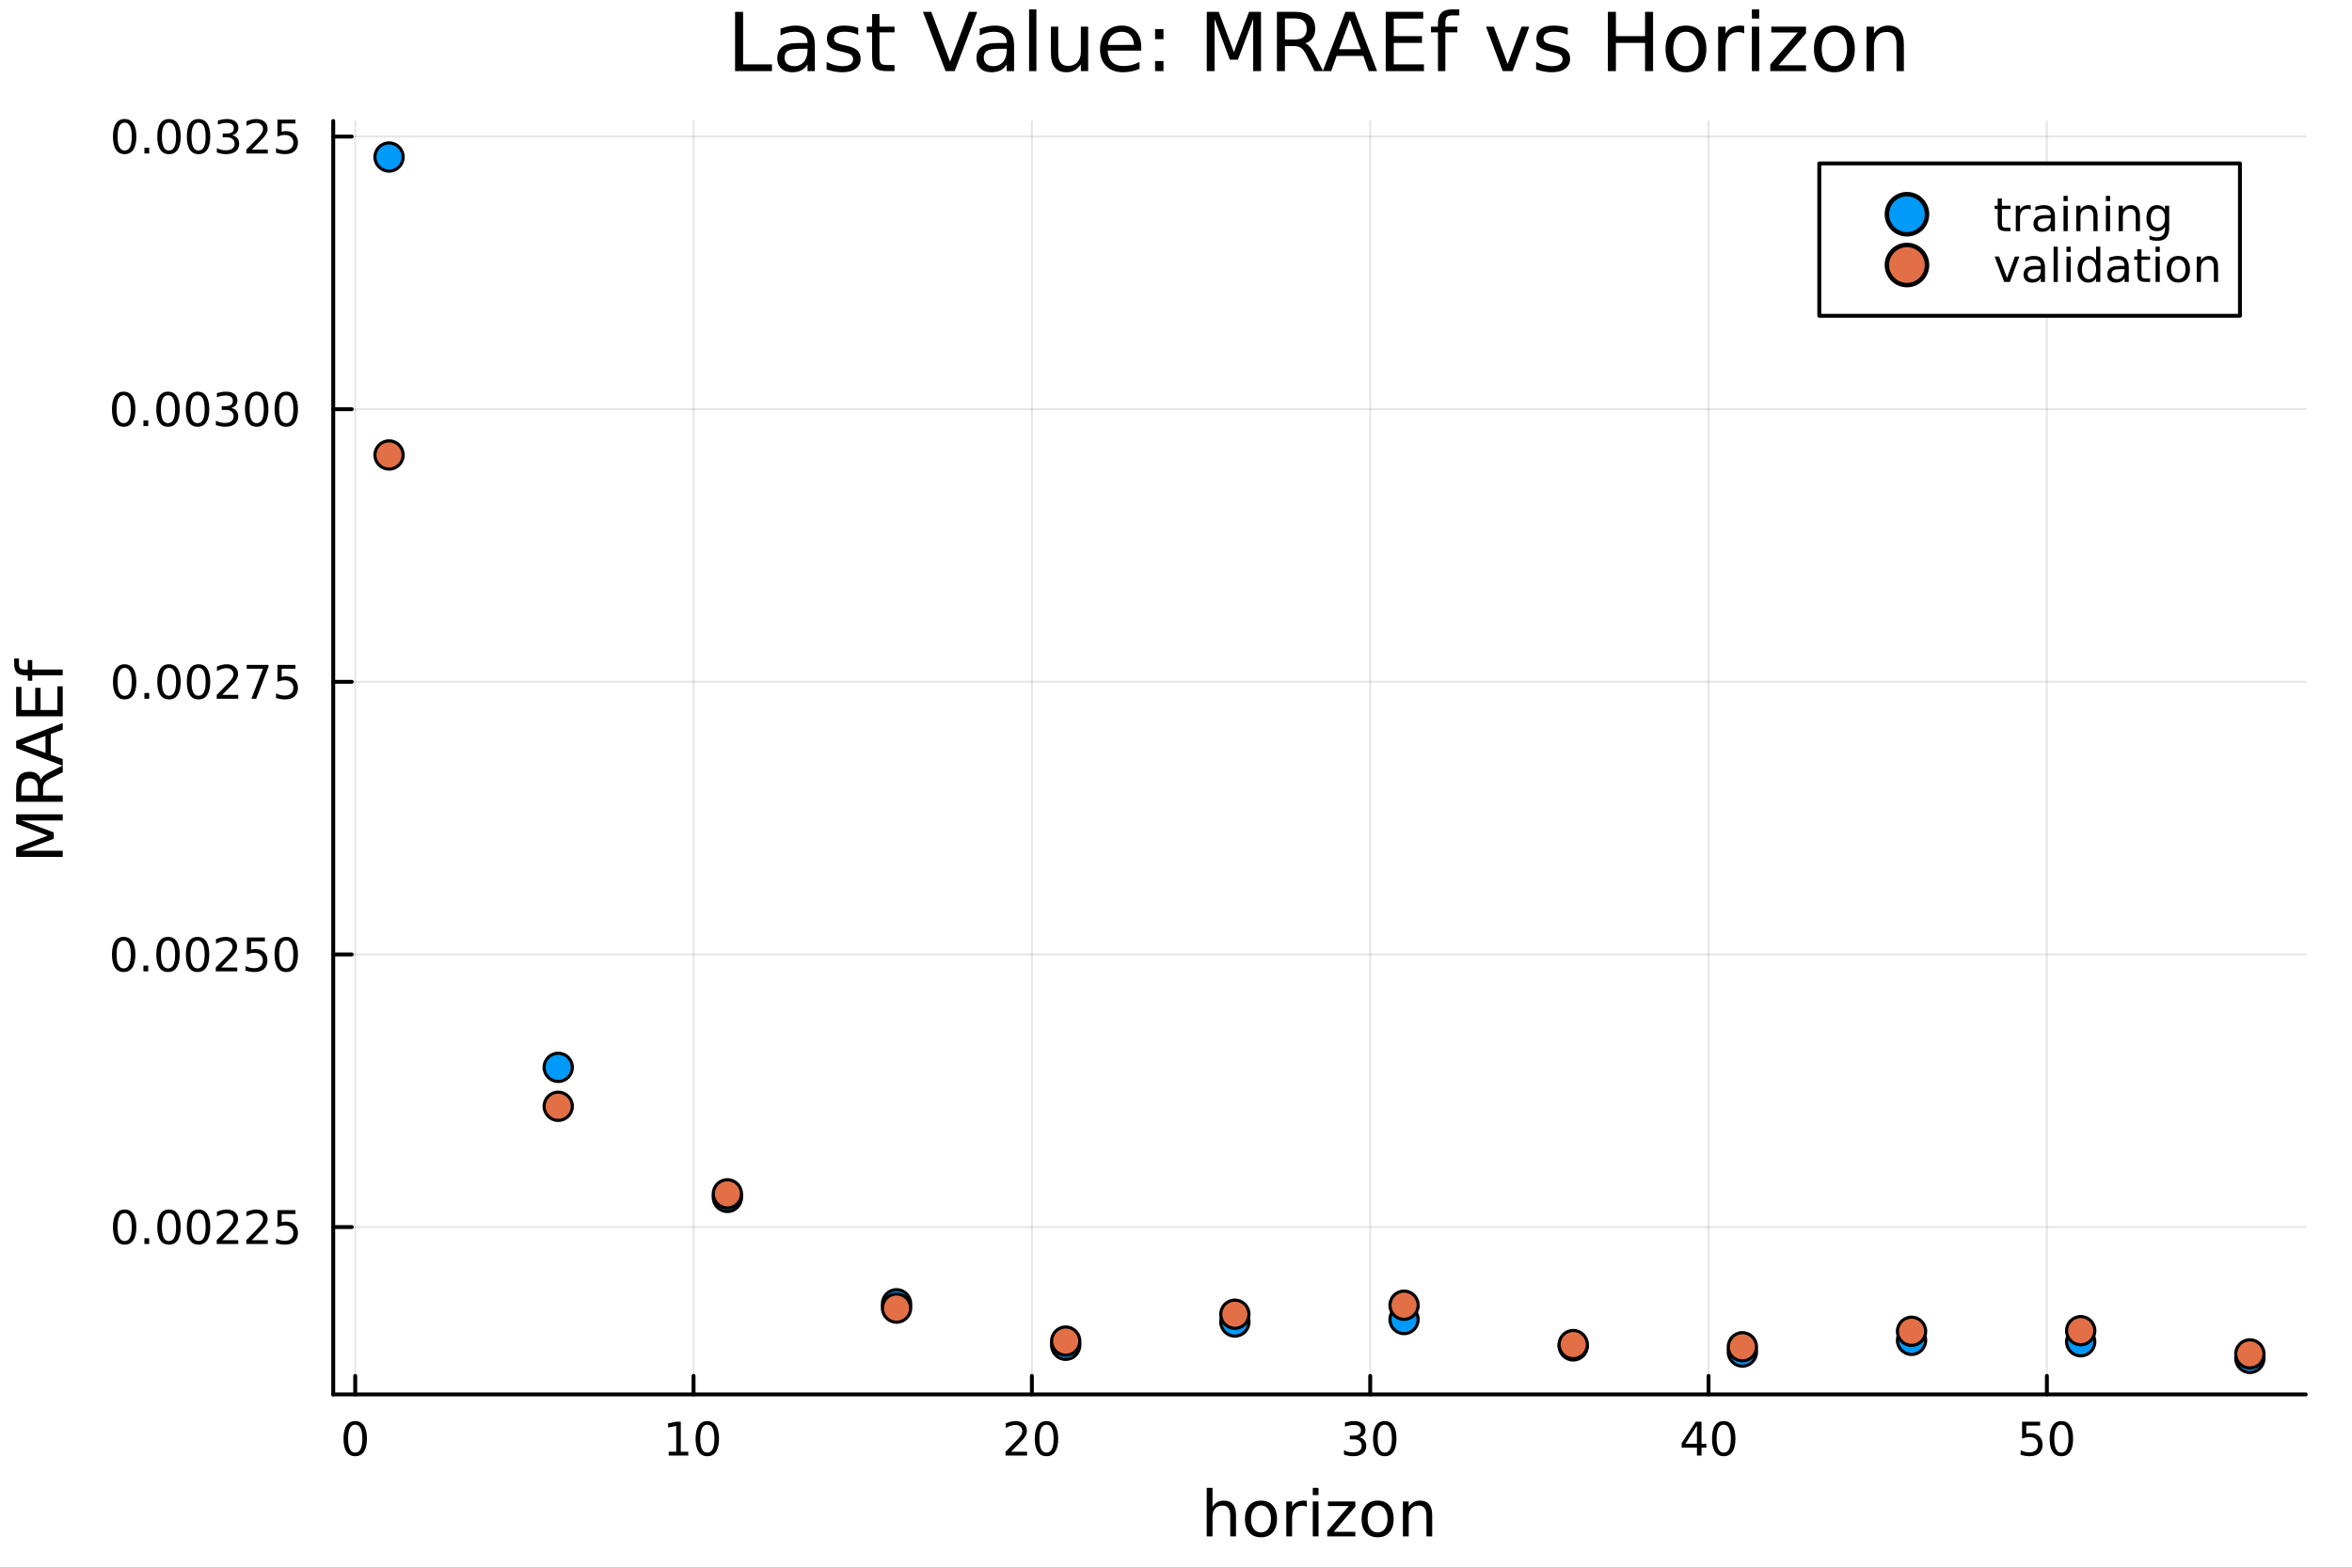 <?xml version="1.0" encoding="utf-8"?>
<svg xmlns="http://www.w3.org/2000/svg" xmlns:xlink="http://www.w3.org/1999/xlink" width="600" height="400" viewBox="0 0 2400 1600">
<rect x="0" y="0" width="2400" height="1600" fill="#333333" stroke="none"/>
<defs>
  <clipPath id="clip870">
    <rect x="0" y="0" width="2400" height="1600"/>
  </clipPath>
</defs>
<path clip-path="url(#clip870)" d="M0 1600 L2400 1600 L2400 0 L0 0  Z" fill="#ffffff" fill-rule="evenodd" fill-opacity="1"/>
<defs>
  <clipPath id="clip871">
    <rect x="480" y="0" width="1681" height="1600"/>
  </clipPath>
</defs>
<path clip-path="url(#clip870)" d="M340.028 1423.18 L2352.76 1423.18 L2352.76 123.472 L340.028 123.472  Z" fill="#ffffff" fill-rule="evenodd" fill-opacity="1"/>
<defs>
  <clipPath id="clip872">
    <rect x="340" y="123" width="2014" height="1301"/>
  </clipPath>
</defs>
<polyline clip-path="url(#clip872)" style="stroke:#000000; stroke-linecap:round; stroke-linejoin:round; stroke-width:2; stroke-opacity:0.1; fill:none" points="362.468,1423.18 362.468,123.472 "/>
<polyline clip-path="url(#clip872)" style="stroke:#000000; stroke-linecap:round; stroke-linejoin:round; stroke-width:2; stroke-opacity:0.1; fill:none" points="707.704,1423.18 707.704,123.472 "/>
<polyline clip-path="url(#clip872)" style="stroke:#000000; stroke-linecap:round; stroke-linejoin:round; stroke-width:2; stroke-opacity:0.1; fill:none" points="1052.94,1423.18 1052.94,123.472 "/>
<polyline clip-path="url(#clip872)" style="stroke:#000000; stroke-linecap:round; stroke-linejoin:round; stroke-width:2; stroke-opacity:0.1; fill:none" points="1398.18,1423.18 1398.18,123.472 "/>
<polyline clip-path="url(#clip872)" style="stroke:#000000; stroke-linecap:round; stroke-linejoin:round; stroke-width:2; stroke-opacity:0.1; fill:none" points="1743.41,1423.18 1743.41,123.472 "/>
<polyline clip-path="url(#clip872)" style="stroke:#000000; stroke-linecap:round; stroke-linejoin:round; stroke-width:2; stroke-opacity:0.1; fill:none" points="2088.65,1423.18 2088.65,123.472 "/>
<polyline clip-path="url(#clip870)" style="stroke:#000000; stroke-linecap:round; stroke-linejoin:round; stroke-width:4; stroke-opacity:1; fill:none" points="340.028,1423.18 2352.76,1423.18 "/>
<polyline clip-path="url(#clip870)" style="stroke:#000000; stroke-linecap:round; stroke-linejoin:round; stroke-width:4; stroke-opacity:1; fill:none" points="362.468,1423.18 362.468,1404.28 "/>
<polyline clip-path="url(#clip870)" style="stroke:#000000; stroke-linecap:round; stroke-linejoin:round; stroke-width:4; stroke-opacity:1; fill:none" points="707.704,1423.18 707.704,1404.28 "/>
<polyline clip-path="url(#clip870)" style="stroke:#000000; stroke-linecap:round; stroke-linejoin:round; stroke-width:4; stroke-opacity:1; fill:none" points="1052.94,1423.18 1052.94,1404.28 "/>
<polyline clip-path="url(#clip870)" style="stroke:#000000; stroke-linecap:round; stroke-linejoin:round; stroke-width:4; stroke-opacity:1; fill:none" points="1398.18,1423.18 1398.18,1404.28 "/>
<polyline clip-path="url(#clip870)" style="stroke:#000000; stroke-linecap:round; stroke-linejoin:round; stroke-width:4; stroke-opacity:1; fill:none" points="1743.41,1423.18 1743.41,1404.28 "/>
<polyline clip-path="url(#clip870)" style="stroke:#000000; stroke-linecap:round; stroke-linejoin:round; stroke-width:4; stroke-opacity:1; fill:none" points="2088.65,1423.18 2088.65,1404.28 "/>
<path clip-path="url(#clip870)" d="M362.468 1454.1 Q358.857 1454.1 357.028 1457.66 Q355.223 1461.2 355.223 1468.33 Q355.223 1475.44 357.028 1479.01 Q358.857 1482.55 362.468 1482.55 Q366.102 1482.55 367.908 1479.01 Q369.737 1475.44 369.737 1468.33 Q369.737 1461.2 367.908 1457.66 Q366.102 1454.1 362.468 1454.1 M362.468 1450.39 Q368.278 1450.39 371.334 1455 Q374.412 1459.58 374.412 1468.33 Q374.412 1477.06 371.334 1481.67 Q368.278 1486.25 362.468 1486.25 Q356.658 1486.25 353.579 1481.67 Q350.524 1477.06 350.524 1468.33 Q350.524 1459.58 353.579 1455 Q356.658 1450.39 362.468 1450.39 Z" fill="#000000" fill-rule="nonzero" fill-opacity="1" /><path clip-path="url(#clip870)" d="M682.392 1481.64 L690.031 1481.64 L690.031 1455.28 L681.721 1456.95 L681.721 1452.69 L689.985 1451.02 L694.661 1451.02 L694.661 1481.64 L702.299 1481.64 L702.299 1485.58 L682.392 1485.58 L682.392 1481.64 Z" fill="#000000" fill-rule="nonzero" fill-opacity="1" /><path clip-path="url(#clip870)" d="M721.744 1454.1 Q718.133 1454.1 716.304 1457.66 Q714.498 1461.2 714.498 1468.33 Q714.498 1475.44 716.304 1479.01 Q718.133 1482.55 721.744 1482.55 Q725.378 1482.55 727.183 1479.01 Q729.012 1475.44 729.012 1468.33 Q729.012 1461.2 727.183 1457.66 Q725.378 1454.1 721.744 1454.1 M721.744 1450.39 Q727.554 1450.39 730.609 1455 Q733.688 1459.58 733.688 1468.33 Q733.688 1477.06 730.609 1481.67 Q727.554 1486.25 721.744 1486.25 Q715.934 1486.25 712.855 1481.67 Q709.799 1477.06 709.799 1468.33 Q709.799 1459.58 712.855 1455 Q715.934 1450.39 721.744 1450.39 Z" fill="#000000" fill-rule="nonzero" fill-opacity="1" /><path clip-path="url(#clip870)" d="M1031.71 1481.64 L1048.03 1481.64 L1048.03 1485.58 L1026.09 1485.58 L1026.09 1481.64 Q1028.75 1478.89 1033.33 1474.26 Q1037.94 1469.61 1039.12 1468.27 Q1041.37 1465.74 1042.25 1464.01 Q1043.15 1462.25 1043.15 1460.56 Q1043.15 1457.8 1041.2 1456.07 Q1039.28 1454.33 1036.18 1454.33 Q1033.98 1454.33 1031.53 1455.09 Q1029.1 1455.86 1026.32 1457.41 L1026.32 1452.69 Q1029.14 1451.55 1031.6 1450.97 Q1034.05 1450.39 1036.09 1450.39 Q1041.46 1450.39 1044.65 1453.08 Q1047.85 1455.77 1047.85 1460.26 Q1047.85 1462.39 1047.04 1464.31 Q1046.25 1466.2 1044.14 1468.8 Q1043.57 1469.47 1040.46 1472.69 Q1037.36 1475.88 1031.71 1481.64 Z" fill="#000000" fill-rule="nonzero" fill-opacity="1" /><path clip-path="url(#clip870)" d="M1067.85 1454.1 Q1064.24 1454.1 1062.41 1457.66 Q1060.6 1461.2 1060.6 1468.33 Q1060.6 1475.44 1062.41 1479.01 Q1064.24 1482.55 1067.85 1482.55 Q1071.48 1482.55 1073.29 1479.01 Q1075.12 1475.44 1075.12 1468.33 Q1075.12 1461.2 1073.29 1457.66 Q1071.48 1454.1 1067.85 1454.1 M1067.85 1450.39 Q1073.66 1450.39 1076.71 1455 Q1079.79 1459.58 1079.79 1468.33 Q1079.79 1477.06 1076.71 1481.67 Q1073.66 1486.25 1067.85 1486.25 Q1062.04 1486.25 1058.96 1481.67 Q1055.9 1477.06 1055.9 1468.33 Q1055.9 1459.58 1058.96 1455 Q1062.04 1450.39 1067.85 1450.39 Z" fill="#000000" fill-rule="nonzero" fill-opacity="1" /><path clip-path="url(#clip870)" d="M1387.02 1466.95 Q1390.38 1467.66 1392.25 1469.93 Q1394.15 1472.2 1394.15 1475.53 Q1394.15 1480.65 1390.63 1483.45 Q1387.11 1486.25 1380.63 1486.25 Q1378.46 1486.25 1376.14 1485.81 Q1373.85 1485.39 1371.39 1484.54 L1371.39 1480.02 Q1373.34 1481.16 1375.65 1481.74 Q1377.97 1482.32 1380.49 1482.32 Q1384.89 1482.32 1387.18 1480.58 Q1389.5 1478.84 1389.5 1475.53 Q1389.5 1472.48 1387.34 1470.77 Q1385.21 1469.03 1381.39 1469.03 L1377.37 1469.03 L1377.37 1465.19 L1381.58 1465.19 Q1385.03 1465.19 1386.86 1463.82 Q1388.69 1462.43 1388.69 1459.84 Q1388.69 1457.18 1386.79 1455.77 Q1384.91 1454.33 1381.39 1454.33 Q1379.47 1454.33 1377.27 1454.75 Q1375.08 1455.16 1372.44 1456.04 L1372.44 1451.88 Q1375.1 1451.14 1377.41 1450.77 Q1379.75 1450.39 1381.81 1450.39 Q1387.14 1450.39 1390.24 1452.83 Q1393.34 1455.23 1393.34 1459.35 Q1393.34 1462.22 1391.7 1464.21 Q1390.05 1466.18 1387.02 1466.95 Z" fill="#000000" fill-rule="nonzero" fill-opacity="1" /><path clip-path="url(#clip870)" d="M1413.02 1454.1 Q1409.4 1454.1 1407.58 1457.66 Q1405.77 1461.2 1405.77 1468.33 Q1405.77 1475.44 1407.58 1479.01 Q1409.4 1482.55 1413.02 1482.55 Q1416.65 1482.55 1418.45 1479.01 Q1420.28 1475.44 1420.28 1468.33 Q1420.28 1461.2 1418.45 1457.66 Q1416.65 1454.1 1413.02 1454.1 M1413.02 1450.39 Q1418.83 1450.39 1421.88 1455 Q1424.96 1459.58 1424.96 1468.33 Q1424.96 1477.06 1421.88 1481.67 Q1418.83 1486.25 1413.02 1486.25 Q1407.2 1486.25 1404.13 1481.67 Q1401.07 1477.06 1401.07 1468.33 Q1401.07 1459.58 1404.13 1455 Q1407.2 1450.39 1413.02 1450.39 Z" fill="#000000" fill-rule="nonzero" fill-opacity="1" /><path clip-path="url(#clip870)" d="M1731.59 1455.09 L1719.78 1473.54 L1731.59 1473.54 L1731.59 1455.09 M1730.36 1451.02 L1736.24 1451.02 L1736.24 1473.54 L1741.17 1473.54 L1741.17 1477.43 L1736.24 1477.43 L1736.24 1485.58 L1731.59 1485.58 L1731.59 1477.43 L1715.98 1477.43 L1715.98 1472.92 L1730.36 1451.02 Z" fill="#000000" fill-rule="nonzero" fill-opacity="1" /><path clip-path="url(#clip870)" d="M1758.9 1454.1 Q1755.29 1454.1 1753.46 1457.66 Q1751.65 1461.2 1751.65 1468.33 Q1751.65 1475.44 1753.46 1479.01 Q1755.29 1482.55 1758.9 1482.55 Q1762.53 1482.55 1764.34 1479.01 Q1766.17 1475.44 1766.17 1468.33 Q1766.17 1461.2 1764.34 1457.66 Q1762.53 1454.1 1758.9 1454.1 M1758.9 1450.39 Q1764.71 1450.39 1767.77 1455 Q1770.84 1459.58 1770.84 1468.33 Q1770.84 1477.06 1767.77 1481.67 Q1764.71 1486.25 1758.9 1486.25 Q1753.09 1486.25 1750.01 1481.67 Q1746.96 1477.06 1746.96 1468.33 Q1746.96 1459.58 1750.01 1455 Q1753.09 1450.39 1758.9 1450.39 Z" fill="#000000" fill-rule="nonzero" fill-opacity="1" /><path clip-path="url(#clip870)" d="M2063.35 1451.02 L2081.71 1451.02 L2081.71 1454.96 L2067.63 1454.96 L2067.63 1463.43 Q2068.65 1463.08 2069.67 1462.92 Q2070.69 1462.73 2071.71 1462.73 Q2077.49 1462.73 2080.87 1465.9 Q2084.25 1469.08 2084.25 1474.49 Q2084.25 1480.07 2080.78 1483.17 Q2077.31 1486.25 2070.99 1486.25 Q2068.81 1486.25 2066.54 1485.88 Q2064.3 1485.51 2061.89 1484.77 L2061.89 1480.07 Q2063.97 1481.2 2066.2 1481.76 Q2068.42 1482.32 2070.9 1482.32 Q2074.9 1482.32 2077.24 1480.21 Q2079.58 1478.1 2079.58 1474.49 Q2079.58 1470.88 2077.24 1468.77 Q2074.9 1466.67 2070.9 1466.67 Q2069.02 1466.67 2067.15 1467.08 Q2065.29 1467.5 2063.35 1468.38 L2063.35 1451.02 Z" fill="#000000" fill-rule="nonzero" fill-opacity="1" /><path clip-path="url(#clip870)" d="M2103.46 1454.1 Q2099.85 1454.1 2098.03 1457.66 Q2096.22 1461.2 2096.22 1468.33 Q2096.22 1475.44 2098.03 1479.01 Q2099.85 1482.55 2103.46 1482.55 Q2107.1 1482.55 2108.9 1479.01 Q2110.73 1475.44 2110.73 1468.33 Q2110.73 1461.2 2108.9 1457.66 Q2107.1 1454.1 2103.46 1454.1 M2103.46 1450.39 Q2109.27 1450.39 2112.33 1455 Q2115.41 1459.58 2115.41 1468.33 Q2115.41 1477.06 2112.33 1481.67 Q2109.27 1486.25 2103.46 1486.25 Q2097.65 1486.25 2094.58 1481.67 Q2091.52 1477.06 2091.52 1468.33 Q2091.52 1459.58 2094.58 1455 Q2097.65 1450.39 2103.46 1450.39 Z" fill="#000000" fill-rule="nonzero" fill-opacity="1" /><path clip-path="url(#clip870)" d="M1261.22 1546.53 L1261.22 1568.04 L1255.36 1568.04 L1255.36 1546.72 Q1255.36 1541.66 1253.39 1539.14 Q1251.42 1536.63 1247.47 1536.63 Q1242.73 1536.63 1239.99 1539.65 Q1237.25 1542.68 1237.25 1547.9 L1237.25 1568.04 L1231.36 1568.04 L1231.36 1518.52 L1237.25 1518.52 L1237.25 1537.93 Q1239.35 1534.72 1242.19 1533.13 Q1245.05 1531.54 1248.77 1531.54 Q1254.92 1531.54 1258.07 1535.36 Q1261.22 1539.14 1261.22 1546.53 Z" fill="#000000" fill-rule="nonzero" fill-opacity="1" /><path clip-path="url(#clip870)" d="M1286.71 1536.5 Q1282 1536.5 1279.27 1540.19 Q1276.53 1543.85 1276.53 1550.25 Q1276.53 1556.65 1279.23 1560.34 Q1281.97 1564 1286.71 1564 Q1291.39 1564 1294.13 1560.31 Q1296.87 1556.62 1296.87 1550.25 Q1296.87 1543.92 1294.13 1540.23 Q1291.39 1536.5 1286.71 1536.5 M1286.71 1531.54 Q1294.35 1531.54 1298.71 1536.5 Q1303.07 1541.47 1303.07 1550.25 Q1303.07 1559 1298.71 1564 Q1294.35 1568.97 1286.71 1568.97 Q1279.04 1568.97 1274.68 1564 Q1270.35 1559 1270.35 1550.25 Q1270.35 1541.47 1274.68 1536.5 Q1279.04 1531.54 1286.71 1531.54 Z" fill="#000000" fill-rule="nonzero" fill-opacity="1" /><path clip-path="url(#clip870)" d="M1333.44 1537.87 Q1332.45 1537.3 1331.27 1537.04 Q1330.13 1536.76 1328.73 1536.76 Q1323.76 1536.76 1321.09 1540 Q1318.45 1543.22 1318.45 1549.27 L1318.45 1568.04 L1312.56 1568.04 L1312.56 1532.4 L1318.45 1532.4 L1318.45 1537.93 Q1320.29 1534.69 1323.25 1533.13 Q1326.21 1531.54 1330.45 1531.54 Q1331.05 1531.54 1331.78 1531.63 Q1332.51 1531.7 1333.41 1531.85 L1333.44 1537.87 Z" fill="#000000" fill-rule="nonzero" fill-opacity="1" /><path clip-path="url(#clip870)" d="M1339.58 1532.4 L1345.44 1532.4 L1345.44 1568.04 L1339.58 1568.04 L1339.58 1532.4 M1339.58 1518.52 L1345.44 1518.52 L1345.44 1525.93 L1339.58 1525.93 L1339.58 1518.52 Z" fill="#000000" fill-rule="nonzero" fill-opacity="1" /><path clip-path="url(#clip870)" d="M1355.14 1532.4 L1382.96 1532.4 L1382.96 1537.74 L1360.94 1563.37 L1382.96 1563.37 L1382.96 1568.04 L1354.35 1568.04 L1354.35 1562.7 L1376.37 1537.07 L1355.14 1537.07 L1355.14 1532.4 Z" fill="#000000" fill-rule="nonzero" fill-opacity="1" /><path clip-path="url(#clip870)" d="M1405.72 1536.5 Q1401.01 1536.5 1398.27 1540.19 Q1395.54 1543.85 1395.54 1550.25 Q1395.54 1556.65 1398.24 1560.34 Q1400.98 1564 1405.72 1564 Q1410.4 1564 1413.14 1560.31 Q1415.87 1556.62 1415.87 1550.25 Q1415.87 1543.92 1413.14 1540.23 Q1410.4 1536.5 1405.72 1536.5 M1405.72 1531.54 Q1413.36 1531.54 1417.72 1536.5 Q1422.08 1541.47 1422.08 1550.25 Q1422.08 1559 1417.72 1564 Q1413.36 1568.97 1405.72 1568.97 Q1398.05 1568.97 1393.69 1564 Q1389.36 1559 1389.36 1550.25 Q1389.36 1541.47 1393.69 1536.5 Q1398.05 1531.54 1405.72 1531.54 Z" fill="#000000" fill-rule="nonzero" fill-opacity="1" /><path clip-path="url(#clip870)" d="M1461.42 1546.53 L1461.42 1568.04 L1455.56 1568.04 L1455.56 1546.72 Q1455.56 1541.66 1453.59 1539.14 Q1451.62 1536.63 1447.67 1536.63 Q1442.93 1536.63 1440.19 1539.65 Q1437.45 1542.68 1437.45 1547.9 L1437.45 1568.04 L1431.56 1568.04 L1431.56 1532.4 L1437.45 1532.4 L1437.45 1537.93 Q1439.55 1534.72 1442.39 1533.13 Q1445.25 1531.54 1448.98 1531.54 Q1455.12 1531.54 1458.27 1535.36 Q1461.42 1539.14 1461.42 1546.53 Z" fill="#000000" fill-rule="nonzero" fill-opacity="1" /><polyline clip-path="url(#clip872)" style="stroke:#000000; stroke-linecap:round; stroke-linejoin:round; stroke-width:2; stroke-opacity:0.1; fill:none" points="340.028,1252.35 2352.76,1252.35 "/>
<polyline clip-path="url(#clip872)" style="stroke:#000000; stroke-linecap:round; stroke-linejoin:round; stroke-width:2; stroke-opacity:0.1; fill:none" points="340.028,974.109 2352.76,974.109 "/>
<polyline clip-path="url(#clip872)" style="stroke:#000000; stroke-linecap:round; stroke-linejoin:round; stroke-width:2; stroke-opacity:0.1; fill:none" points="340.028,695.866 2352.76,695.866 "/>
<polyline clip-path="url(#clip872)" style="stroke:#000000; stroke-linecap:round; stroke-linejoin:round; stroke-width:2; stroke-opacity:0.1; fill:none" points="340.028,417.622 2352.76,417.622 "/>
<polyline clip-path="url(#clip872)" style="stroke:#000000; stroke-linecap:round; stroke-linejoin:round; stroke-width:2; stroke-opacity:0.1; fill:none" points="340.028,139.379 2352.76,139.379 "/>
<polyline clip-path="url(#clip870)" style="stroke:#000000; stroke-linecap:round; stroke-linejoin:round; stroke-width:4; stroke-opacity:1; fill:none" points="340.028,1423.18 340.028,123.472 "/>
<polyline clip-path="url(#clip870)" style="stroke:#000000; stroke-linecap:round; stroke-linejoin:round; stroke-width:4; stroke-opacity:1; fill:none" points="340.028,1252.35 358.925,1252.35 "/>
<polyline clip-path="url(#clip870)" style="stroke:#000000; stroke-linecap:round; stroke-linejoin:round; stroke-width:4; stroke-opacity:1; fill:none" points="340.028,974.109 358.925,974.109 "/>
<polyline clip-path="url(#clip870)" style="stroke:#000000; stroke-linecap:round; stroke-linejoin:round; stroke-width:4; stroke-opacity:1; fill:none" points="340.028,695.866 358.925,695.866 "/>
<polyline clip-path="url(#clip870)" style="stroke:#000000; stroke-linecap:round; stroke-linejoin:round; stroke-width:4; stroke-opacity:1; fill:none" points="340.028,417.622 358.925,417.622 "/>
<polyline clip-path="url(#clip870)" style="stroke:#000000; stroke-linecap:round; stroke-linejoin:round; stroke-width:4; stroke-opacity:1; fill:none" points="340.028,139.379 358.925,139.379 "/>
<path clip-path="url(#clip870)" d="M127.2 1238.15 Q123.589 1238.15 121.76 1241.72 Q119.955 1245.26 119.955 1252.39 Q119.955 1259.49 121.76 1263.06 Q123.589 1266.6 127.2 1266.6 Q130.834 1266.6 132.64 1263.06 Q134.468 1259.49 134.468 1252.39 Q134.468 1245.26 132.64 1241.72 Q130.834 1238.15 127.2 1238.15 M127.2 1234.45 Q133.01 1234.45 136.066 1239.05 Q139.144 1243.64 139.144 1252.39 Q139.144 1261.11 136.066 1265.72 Q133.01 1270.3 127.2 1270.3 Q121.39 1270.3 118.311 1265.72 Q115.256 1261.11 115.256 1252.39 Q115.256 1243.64 118.311 1239.05 Q121.39 1234.45 127.2 1234.45 Z" fill="#000000" fill-rule="nonzero" fill-opacity="1" /><path clip-path="url(#clip870)" d="M147.362 1263.75 L152.246 1263.75 L152.246 1269.63 L147.362 1269.63 L147.362 1263.75 Z" fill="#000000" fill-rule="nonzero" fill-opacity="1" /><path clip-path="url(#clip870)" d="M172.431 1238.15 Q168.82 1238.15 166.991 1241.72 Q165.186 1245.26 165.186 1252.39 Q165.186 1259.49 166.991 1263.06 Q168.82 1266.6 172.431 1266.6 Q176.065 1266.6 177.871 1263.06 Q179.7 1259.49 179.7 1252.39 Q179.7 1245.26 177.871 1241.72 Q176.065 1238.15 172.431 1238.15 M172.431 1234.45 Q178.241 1234.45 181.297 1239.05 Q184.376 1243.64 184.376 1252.39 Q184.376 1261.11 181.297 1265.72 Q178.241 1270.3 172.431 1270.3 Q166.621 1270.3 163.542 1265.72 Q160.487 1261.11 160.487 1252.39 Q160.487 1243.64 163.542 1239.05 Q166.621 1234.45 172.431 1234.45 Z" fill="#000000" fill-rule="nonzero" fill-opacity="1" /><path clip-path="url(#clip870)" d="M202.593 1238.15 Q198.982 1238.15 197.153 1241.72 Q195.348 1245.26 195.348 1252.39 Q195.348 1259.49 197.153 1263.06 Q198.982 1266.6 202.593 1266.6 Q206.227 1266.6 208.033 1263.06 Q209.861 1259.49 209.861 1252.39 Q209.861 1245.26 208.033 1241.72 Q206.227 1238.15 202.593 1238.15 M202.593 1234.45 Q208.403 1234.45 211.459 1239.05 Q214.537 1243.64 214.537 1252.39 Q214.537 1261.11 211.459 1265.72 Q208.403 1270.3 202.593 1270.3 Q196.783 1270.3 193.704 1265.72 Q190.649 1261.11 190.649 1252.39 Q190.649 1243.64 193.704 1239.05 Q196.783 1234.45 202.593 1234.45 Z" fill="#000000" fill-rule="nonzero" fill-opacity="1" /><path clip-path="url(#clip870)" d="M226.783 1265.7 L243.102 1265.7 L243.102 1269.63 L221.158 1269.63 L221.158 1265.7 Q223.82 1262.94 228.403 1258.31 Q233.01 1253.66 234.19 1252.32 Q236.435 1249.79 237.315 1248.06 Q238.218 1246.3 238.218 1244.61 Q238.218 1241.85 236.273 1240.12 Q234.352 1238.38 231.25 1238.38 Q229.051 1238.38 226.598 1239.15 Q224.167 1239.91 221.389 1241.46 L221.389 1236.74 Q224.213 1235.6 226.667 1235.03 Q229.121 1234.45 231.158 1234.45 Q236.528 1234.45 239.722 1237.13 Q242.917 1239.82 242.917 1244.31 Q242.917 1246.44 242.107 1248.36 Q241.32 1250.26 239.213 1252.85 Q238.634 1253.52 235.533 1256.74 Q232.431 1259.93 226.783 1265.7 Z" fill="#000000" fill-rule="nonzero" fill-opacity="1" /><path clip-path="url(#clip870)" d="M256.945 1265.7 L273.264 1265.7 L273.264 1269.63 L251.32 1269.63 L251.32 1265.7 Q253.982 1262.94 258.565 1258.31 Q263.171 1253.66 264.352 1252.32 Q266.597 1249.79 267.477 1248.06 Q268.38 1246.3 268.38 1244.61 Q268.38 1241.85 266.435 1240.12 Q264.514 1238.38 261.412 1238.38 Q259.213 1238.38 256.759 1239.15 Q254.329 1239.91 251.551 1241.46 L251.551 1236.74 Q254.375 1235.6 256.829 1235.03 Q259.283 1234.45 261.32 1234.45 Q266.69 1234.45 269.884 1237.13 Q273.079 1239.82 273.079 1244.31 Q273.079 1246.44 272.269 1248.36 Q271.482 1250.26 269.375 1252.85 Q268.796 1253.52 265.695 1256.74 Q262.593 1259.93 256.945 1265.7 Z" fill="#000000" fill-rule="nonzero" fill-opacity="1" /><path clip-path="url(#clip870)" d="M283.125 1235.07 L301.481 1235.07 L301.481 1239.01 L287.407 1239.01 L287.407 1247.48 Q288.426 1247.13 289.444 1246.97 Q290.463 1246.79 291.481 1246.79 Q297.268 1246.79 300.648 1249.96 Q304.028 1253.13 304.028 1258.54 Q304.028 1264.12 300.555 1267.22 Q297.083 1270.3 290.764 1270.3 Q288.588 1270.3 286.319 1269.93 Q284.074 1269.56 281.667 1268.82 L281.667 1264.12 Q283.75 1265.26 285.972 1265.81 Q288.194 1266.37 290.671 1266.37 Q294.676 1266.37 297.014 1264.26 Q299.352 1262.16 299.352 1258.54 Q299.352 1254.93 297.014 1252.83 Q294.676 1250.72 290.671 1250.72 Q288.796 1250.72 286.921 1251.14 Q285.069 1251.55 283.125 1252.43 L283.125 1235.07 Z" fill="#000000" fill-rule="nonzero" fill-opacity="1" /><path clip-path="url(#clip870)" d="M126.205 959.908 Q122.593 959.908 120.765 963.472 Q118.959 967.014 118.959 974.144 Q118.959 981.25 120.765 984.815 Q122.593 988.356 126.205 988.356 Q129.839 988.356 131.644 984.815 Q133.473 981.25 133.473 974.144 Q133.473 967.014 131.644 963.472 Q129.839 959.908 126.205 959.908 M126.205 956.204 Q132.015 956.204 135.07 960.81 Q138.149 965.394 138.149 974.144 Q138.149 982.87 135.07 987.477 Q132.015 992.06 126.205 992.06 Q120.394 992.06 117.316 987.477 Q114.26 982.87 114.26 974.144 Q114.26 965.394 117.316 960.81 Q120.394 956.204 126.205 956.204 Z" fill="#000000" fill-rule="nonzero" fill-opacity="1" /><path clip-path="url(#clip870)" d="M146.366 985.509 L151.251 985.509 L151.251 991.389 L146.366 991.389 L146.366 985.509 Z" fill="#000000" fill-rule="nonzero" fill-opacity="1" /><path clip-path="url(#clip870)" d="M171.436 959.908 Q167.825 959.908 165.996 963.472 Q164.19 967.014 164.19 974.144 Q164.19 981.25 165.996 984.815 Q167.825 988.356 171.436 988.356 Q175.07 988.356 176.876 984.815 Q178.704 981.25 178.704 974.144 Q178.704 967.014 176.876 963.472 Q175.07 959.908 171.436 959.908 M171.436 956.204 Q177.246 956.204 180.301 960.81 Q183.38 965.394 183.38 974.144 Q183.38 982.87 180.301 987.477 Q177.246 992.06 171.436 992.06 Q165.626 992.06 162.547 987.477 Q159.491 982.87 159.491 974.144 Q159.491 965.394 162.547 960.81 Q165.626 956.204 171.436 956.204 Z" fill="#000000" fill-rule="nonzero" fill-opacity="1" /><path clip-path="url(#clip870)" d="M201.598 959.908 Q197.987 959.908 196.158 963.472 Q194.352 967.014 194.352 974.144 Q194.352 981.25 196.158 984.815 Q197.987 988.356 201.598 988.356 Q205.232 988.356 207.037 984.815 Q208.866 981.25 208.866 974.144 Q208.866 967.014 207.037 963.472 Q205.232 959.908 201.598 959.908 M201.598 956.204 Q207.408 956.204 210.463 960.81 Q213.542 965.394 213.542 974.144 Q213.542 982.87 210.463 987.477 Q207.408 992.06 201.598 992.06 Q195.787 992.06 192.709 987.477 Q189.653 982.87 189.653 974.144 Q189.653 965.394 192.709 960.81 Q195.787 956.204 201.598 956.204 Z" fill="#000000" fill-rule="nonzero" fill-opacity="1" /><path clip-path="url(#clip870)" d="M225.787 987.454 L242.107 987.454 L242.107 991.389 L220.162 991.389 L220.162 987.454 Q222.824 984.699 227.408 980.069 Q232.014 975.417 233.195 974.074 Q235.44 971.551 236.32 969.815 Q237.222 968.056 237.222 966.366 Q237.222 963.611 235.278 961.875 Q233.357 960.139 230.255 960.139 Q228.056 960.139 225.602 960.903 Q223.172 961.667 220.394 963.218 L220.394 958.496 Q223.218 957.361 225.672 956.783 Q228.125 956.204 230.162 956.204 Q235.533 956.204 238.727 958.889 Q241.922 961.574 241.922 966.065 Q241.922 968.195 241.111 970.116 Q240.324 972.014 238.218 974.607 Q237.639 975.278 234.537 978.495 Q231.435 981.69 225.787 987.454 Z" fill="#000000" fill-rule="nonzero" fill-opacity="1" /><path clip-path="url(#clip870)" d="M251.968 956.829 L270.324 956.829 L270.324 960.764 L256.25 960.764 L256.25 969.236 Q257.269 968.889 258.287 968.727 Q259.306 968.542 260.324 968.542 Q266.111 968.542 269.491 971.713 Q272.87 974.884 272.87 980.301 Q272.87 985.88 269.398 988.981 Q265.926 992.06 259.607 992.06 Q257.431 992.06 255.162 991.69 Q252.917 991.319 250.509 990.579 L250.509 985.88 Q252.593 987.014 254.815 987.569 Q257.037 988.125 259.514 988.125 Q263.519 988.125 265.857 986.019 Q268.195 983.912 268.195 980.301 Q268.195 976.69 265.857 974.583 Q263.519 972.477 259.514 972.477 Q257.639 972.477 255.764 972.894 Q253.912 973.31 251.968 974.19 L251.968 956.829 Z" fill="#000000" fill-rule="nonzero" fill-opacity="1" /><path clip-path="url(#clip870)" d="M292.083 959.908 Q288.472 959.908 286.643 963.472 Q284.838 967.014 284.838 974.144 Q284.838 981.25 286.643 984.815 Q288.472 988.356 292.083 988.356 Q295.718 988.356 297.523 984.815 Q299.352 981.25 299.352 974.144 Q299.352 967.014 297.523 963.472 Q295.718 959.908 292.083 959.908 M292.083 956.204 Q297.893 956.204 300.949 960.81 Q304.028 965.394 304.028 974.144 Q304.028 982.87 300.949 987.477 Q297.893 992.06 292.083 992.06 Q286.273 992.06 283.194 987.477 Q280.139 982.87 280.139 974.144 Q280.139 965.394 283.194 960.81 Q286.273 956.204 292.083 956.204 Z" fill="#000000" fill-rule="nonzero" fill-opacity="1" /><path clip-path="url(#clip870)" d="M127.2 681.664 Q123.589 681.664 121.76 685.229 Q119.955 688.771 119.955 695.9 Q119.955 703.007 121.76 706.572 Q123.589 710.113 127.2 710.113 Q130.834 710.113 132.64 706.572 Q134.468 703.007 134.468 695.9 Q134.468 688.771 132.64 685.229 Q130.834 681.664 127.2 681.664 M127.2 677.961 Q133.01 677.961 136.066 682.567 Q139.144 687.15 139.144 695.9 Q139.144 704.627 136.066 709.234 Q133.01 713.817 127.2 713.817 Q121.39 713.817 118.311 709.234 Q115.256 704.627 115.256 695.9 Q115.256 687.15 118.311 682.567 Q121.39 677.961 127.2 677.961 Z" fill="#000000" fill-rule="nonzero" fill-opacity="1" /><path clip-path="url(#clip870)" d="M147.362 707.266 L152.246 707.266 L152.246 713.146 L147.362 713.146 L147.362 707.266 Z" fill="#000000" fill-rule="nonzero" fill-opacity="1" /><path clip-path="url(#clip870)" d="M172.431 681.664 Q168.82 681.664 166.991 685.229 Q165.186 688.771 165.186 695.9 Q165.186 703.007 166.991 706.572 Q168.82 710.113 172.431 710.113 Q176.065 710.113 177.871 706.572 Q179.7 703.007 179.7 695.9 Q179.7 688.771 177.871 685.229 Q176.065 681.664 172.431 681.664 M172.431 677.961 Q178.241 677.961 181.297 682.567 Q184.376 687.15 184.376 695.9 Q184.376 704.627 181.297 709.234 Q178.241 713.817 172.431 713.817 Q166.621 713.817 163.542 709.234 Q160.487 704.627 160.487 695.9 Q160.487 687.15 163.542 682.567 Q166.621 677.961 172.431 677.961 Z" fill="#000000" fill-rule="nonzero" fill-opacity="1" /><path clip-path="url(#clip870)" d="M202.593 681.664 Q198.982 681.664 197.153 685.229 Q195.348 688.771 195.348 695.9 Q195.348 703.007 197.153 706.572 Q198.982 710.113 202.593 710.113 Q206.227 710.113 208.033 706.572 Q209.861 703.007 209.861 695.9 Q209.861 688.771 208.033 685.229 Q206.227 681.664 202.593 681.664 M202.593 677.961 Q208.403 677.961 211.459 682.567 Q214.537 687.15 214.537 695.9 Q214.537 704.627 211.459 709.234 Q208.403 713.817 202.593 713.817 Q196.783 713.817 193.704 709.234 Q190.649 704.627 190.649 695.9 Q190.649 687.15 193.704 682.567 Q196.783 677.961 202.593 677.961 Z" fill="#000000" fill-rule="nonzero" fill-opacity="1" /><path clip-path="url(#clip870)" d="M226.783 709.21 L243.102 709.21 L243.102 713.146 L221.158 713.146 L221.158 709.21 Q223.82 706.456 228.403 701.826 Q233.01 697.173 234.19 695.831 Q236.435 693.308 237.315 691.572 Q238.218 689.812 238.218 688.123 Q238.218 685.368 236.273 683.632 Q234.352 681.896 231.25 681.896 Q229.051 681.896 226.598 682.66 Q224.167 683.424 221.389 684.974 L221.389 680.252 Q224.213 679.118 226.667 678.539 Q229.121 677.961 231.158 677.961 Q236.528 677.961 239.722 680.646 Q242.917 683.331 242.917 687.822 Q242.917 689.951 242.107 691.873 Q241.32 693.771 239.213 696.363 Q238.634 697.035 235.533 700.252 Q232.431 703.447 226.783 709.21 Z" fill="#000000" fill-rule="nonzero" fill-opacity="1" /><path clip-path="url(#clip870)" d="M251.736 678.586 L273.958 678.586 L273.958 680.576 L261.412 713.146 L256.528 713.146 L268.333 682.521 L251.736 682.521 L251.736 678.586 Z" fill="#000000" fill-rule="nonzero" fill-opacity="1" /><path clip-path="url(#clip870)" d="M283.125 678.586 L301.481 678.586 L301.481 682.521 L287.407 682.521 L287.407 690.993 Q288.426 690.646 289.444 690.484 Q290.463 690.299 291.481 690.299 Q297.268 690.299 300.648 693.47 Q304.028 696.641 304.028 702.058 Q304.028 707.636 300.555 710.738 Q297.083 713.817 290.764 713.817 Q288.588 713.817 286.319 713.447 Q284.074 713.076 281.667 712.335 L281.667 707.636 Q283.75 708.771 285.972 709.326 Q288.194 709.882 290.671 709.882 Q294.676 709.882 297.014 707.775 Q299.352 705.669 299.352 702.058 Q299.352 698.447 297.014 696.34 Q294.676 694.234 290.671 694.234 Q288.796 694.234 286.921 694.65 Q285.069 695.067 283.125 695.947 L283.125 678.586 Z" fill="#000000" fill-rule="nonzero" fill-opacity="1" /><path clip-path="url(#clip870)" d="M126.205 403.421 Q122.593 403.421 120.765 406.986 Q118.959 410.528 118.959 417.657 Q118.959 424.764 120.765 428.328 Q122.593 431.87 126.205 431.87 Q129.839 431.87 131.644 428.328 Q133.473 424.764 133.473 417.657 Q133.473 410.528 131.644 406.986 Q129.839 403.421 126.205 403.421 M126.205 399.717 Q132.015 399.717 135.07 404.324 Q138.149 408.907 138.149 417.657 Q138.149 426.384 135.07 430.99 Q132.015 435.574 126.205 435.574 Q120.394 435.574 117.316 430.99 Q114.26 426.384 114.26 417.657 Q114.26 408.907 117.316 404.324 Q120.394 399.717 126.205 399.717 Z" fill="#000000" fill-rule="nonzero" fill-opacity="1" /><path clip-path="url(#clip870)" d="M146.366 429.023 L151.251 429.023 L151.251 434.902 L146.366 434.902 L146.366 429.023 Z" fill="#000000" fill-rule="nonzero" fill-opacity="1" /><path clip-path="url(#clip870)" d="M171.436 403.421 Q167.825 403.421 165.996 406.986 Q164.19 410.528 164.19 417.657 Q164.19 424.764 165.996 428.328 Q167.825 431.87 171.436 431.87 Q175.07 431.87 176.876 428.328 Q178.704 424.764 178.704 417.657 Q178.704 410.528 176.876 406.986 Q175.07 403.421 171.436 403.421 M171.436 399.717 Q177.246 399.717 180.301 404.324 Q183.38 408.907 183.38 417.657 Q183.38 426.384 180.301 430.99 Q177.246 435.574 171.436 435.574 Q165.626 435.574 162.547 430.99 Q159.491 426.384 159.491 417.657 Q159.491 408.907 162.547 404.324 Q165.626 399.717 171.436 399.717 Z" fill="#000000" fill-rule="nonzero" fill-opacity="1" /><path clip-path="url(#clip870)" d="M201.598 403.421 Q197.987 403.421 196.158 406.986 Q194.352 410.528 194.352 417.657 Q194.352 424.764 196.158 428.328 Q197.987 431.87 201.598 431.87 Q205.232 431.87 207.037 428.328 Q208.866 424.764 208.866 417.657 Q208.866 410.528 207.037 406.986 Q205.232 403.421 201.598 403.421 M201.598 399.717 Q207.408 399.717 210.463 404.324 Q213.542 408.907 213.542 417.657 Q213.542 426.384 210.463 430.99 Q207.408 435.574 201.598 435.574 Q195.787 435.574 192.709 430.99 Q189.653 426.384 189.653 417.657 Q189.653 408.907 192.709 404.324 Q195.787 399.717 201.598 399.717 Z" fill="#000000" fill-rule="nonzero" fill-opacity="1" /><path clip-path="url(#clip870)" d="M235.926 416.268 Q239.283 416.986 241.158 419.254 Q243.056 421.523 243.056 424.856 Q243.056 429.972 239.537 432.773 Q236.019 435.574 229.537 435.574 Q227.361 435.574 225.047 435.134 Q222.755 434.717 220.301 433.861 L220.301 429.347 Q222.246 430.481 224.56 431.06 Q226.875 431.639 229.398 431.639 Q233.797 431.639 236.088 429.902 Q238.403 428.166 238.403 424.856 Q238.403 421.801 236.25 420.088 Q234.121 418.352 230.301 418.352 L226.273 418.352 L226.273 414.509 L230.486 414.509 Q233.935 414.509 235.764 413.143 Q237.593 411.754 237.593 409.162 Q237.593 406.5 235.695 405.088 Q233.82 403.653 230.301 403.653 Q228.38 403.653 226.181 404.069 Q223.982 404.486 221.343 405.366 L221.343 401.199 Q224.005 400.458 226.32 400.088 Q228.658 399.717 230.718 399.717 Q236.042 399.717 239.144 402.148 Q242.246 404.555 242.246 408.676 Q242.246 411.546 240.602 413.537 Q238.959 415.504 235.926 416.268 Z" fill="#000000" fill-rule="nonzero" fill-opacity="1" /><path clip-path="url(#clip870)" d="M261.921 403.421 Q258.31 403.421 256.482 406.986 Q254.676 410.528 254.676 417.657 Q254.676 424.764 256.482 428.328 Q258.31 431.87 261.921 431.87 Q265.556 431.87 267.361 428.328 Q269.19 424.764 269.19 417.657 Q269.19 410.528 267.361 406.986 Q265.556 403.421 261.921 403.421 M261.921 399.717 Q267.732 399.717 270.787 404.324 Q273.866 408.907 273.866 417.657 Q273.866 426.384 270.787 430.99 Q267.732 435.574 261.921 435.574 Q256.111 435.574 253.033 430.99 Q249.977 426.384 249.977 417.657 Q249.977 408.907 253.033 404.324 Q256.111 399.717 261.921 399.717 Z" fill="#000000" fill-rule="nonzero" fill-opacity="1" /><path clip-path="url(#clip870)" d="M292.083 403.421 Q288.472 403.421 286.643 406.986 Q284.838 410.528 284.838 417.657 Q284.838 424.764 286.643 428.328 Q288.472 431.87 292.083 431.87 Q295.718 431.87 297.523 428.328 Q299.352 424.764 299.352 417.657 Q299.352 410.528 297.523 406.986 Q295.718 403.421 292.083 403.421 M292.083 399.717 Q297.893 399.717 300.949 404.324 Q304.028 408.907 304.028 417.657 Q304.028 426.384 300.949 430.99 Q297.893 435.574 292.083 435.574 Q286.273 435.574 283.194 430.99 Q280.139 426.384 280.139 417.657 Q280.139 408.907 283.194 404.324 Q286.273 399.717 292.083 399.717 Z" fill="#000000" fill-rule="nonzero" fill-opacity="1" /><path clip-path="url(#clip870)" d="M127.2 125.178 Q123.589 125.178 121.76 128.743 Q119.955 132.284 119.955 139.414 Q119.955 146.52 121.76 150.085 Q123.589 153.627 127.2 153.627 Q130.834 153.627 132.64 150.085 Q134.468 146.52 134.468 139.414 Q134.468 132.284 132.64 128.743 Q130.834 125.178 127.2 125.178 M127.2 121.474 Q133.01 121.474 136.066 126.081 Q139.144 130.664 139.144 139.414 Q139.144 148.141 136.066 152.747 Q133.01 157.33 127.2 157.33 Q121.39 157.33 118.311 152.747 Q115.256 148.141 115.256 139.414 Q115.256 130.664 118.311 126.081 Q121.39 121.474 127.2 121.474 Z" fill="#000000" fill-rule="nonzero" fill-opacity="1" /><path clip-path="url(#clip870)" d="M147.362 150.78 L152.246 150.78 L152.246 156.659 L147.362 156.659 L147.362 150.78 Z" fill="#000000" fill-rule="nonzero" fill-opacity="1" /><path clip-path="url(#clip870)" d="M172.431 125.178 Q168.82 125.178 166.991 128.743 Q165.186 132.284 165.186 139.414 Q165.186 146.52 166.991 150.085 Q168.82 153.627 172.431 153.627 Q176.065 153.627 177.871 150.085 Q179.7 146.52 179.7 139.414 Q179.7 132.284 177.871 128.743 Q176.065 125.178 172.431 125.178 M172.431 121.474 Q178.241 121.474 181.297 126.081 Q184.376 130.664 184.376 139.414 Q184.376 148.141 181.297 152.747 Q178.241 157.33 172.431 157.33 Q166.621 157.33 163.542 152.747 Q160.487 148.141 160.487 139.414 Q160.487 130.664 163.542 126.081 Q166.621 121.474 172.431 121.474 Z" fill="#000000" fill-rule="nonzero" fill-opacity="1" /><path clip-path="url(#clip870)" d="M202.593 125.178 Q198.982 125.178 197.153 128.743 Q195.348 132.284 195.348 139.414 Q195.348 146.52 197.153 150.085 Q198.982 153.627 202.593 153.627 Q206.227 153.627 208.033 150.085 Q209.861 146.52 209.861 139.414 Q209.861 132.284 208.033 128.743 Q206.227 125.178 202.593 125.178 M202.593 121.474 Q208.403 121.474 211.459 126.081 Q214.537 130.664 214.537 139.414 Q214.537 148.141 211.459 152.747 Q208.403 157.33 202.593 157.33 Q196.783 157.33 193.704 152.747 Q190.649 148.141 190.649 139.414 Q190.649 130.664 193.704 126.081 Q196.783 121.474 202.593 121.474 Z" fill="#000000" fill-rule="nonzero" fill-opacity="1" /><path clip-path="url(#clip870)" d="M236.922 138.025 Q240.278 138.743 242.153 141.011 Q244.051 143.28 244.051 146.613 Q244.051 151.729 240.533 154.53 Q237.014 157.33 230.533 157.33 Q228.357 157.33 226.042 156.891 Q223.75 156.474 221.297 155.617 L221.297 151.104 Q223.241 152.238 225.556 152.817 Q227.871 153.395 230.394 153.395 Q234.792 153.395 237.084 151.659 Q239.398 149.923 239.398 146.613 Q239.398 143.557 237.246 141.844 Q235.116 140.108 231.297 140.108 L227.269 140.108 L227.269 136.266 L231.482 136.266 Q234.931 136.266 236.76 134.9 Q238.588 133.511 238.588 130.919 Q238.588 128.257 236.69 126.844 Q234.815 125.409 231.297 125.409 Q229.375 125.409 227.176 125.826 Q224.977 126.243 222.338 127.122 L222.338 122.956 Q225 122.215 227.315 121.845 Q229.653 121.474 231.713 121.474 Q237.037 121.474 240.139 123.905 Q243.241 126.312 243.241 130.432 Q243.241 133.303 241.597 135.294 Q239.954 137.261 236.922 138.025 Z" fill="#000000" fill-rule="nonzero" fill-opacity="1" /><path clip-path="url(#clip870)" d="M256.945 152.724 L273.264 152.724 L273.264 156.659 L251.32 156.659 L251.32 152.724 Q253.982 149.969 258.565 145.34 Q263.171 140.687 264.352 139.344 Q266.597 136.821 267.477 135.085 Q268.38 133.326 268.38 131.636 Q268.38 128.882 266.435 127.145 Q264.514 125.409 261.412 125.409 Q259.213 125.409 256.759 126.173 Q254.329 126.937 251.551 128.488 L251.551 123.766 Q254.375 122.632 256.829 122.053 Q259.283 121.474 261.32 121.474 Q266.69 121.474 269.884 124.159 Q273.079 126.844 273.079 131.335 Q273.079 133.465 272.269 135.386 Q271.482 137.284 269.375 139.877 Q268.796 140.548 265.695 143.766 Q262.593 146.96 256.945 152.724 Z" fill="#000000" fill-rule="nonzero" fill-opacity="1" /><path clip-path="url(#clip870)" d="M283.125 122.099 L301.481 122.099 L301.481 126.034 L287.407 126.034 L287.407 134.506 Q288.426 134.159 289.444 133.997 Q290.463 133.812 291.481 133.812 Q297.268 133.812 300.648 136.983 Q304.028 140.155 304.028 145.571 Q304.028 151.15 300.555 154.252 Q297.083 157.33 290.764 157.33 Q288.588 157.33 286.319 156.96 Q284.074 156.59 281.667 155.849 L281.667 151.15 Q283.75 152.284 285.972 152.84 Q288.194 153.395 290.671 153.395 Q294.676 153.395 297.014 151.289 Q299.352 149.182 299.352 145.571 Q299.352 141.96 297.014 139.854 Q294.676 137.747 290.671 137.747 Q288.796 137.747 286.921 138.164 Q285.069 138.581 283.125 139.46 L283.125 122.099 Z" fill="#000000" fill-rule="nonzero" fill-opacity="1" /><path clip-path="url(#clip870)" d="M16.484 874.557 L16.484 864.976 L48.822 852.85 L16.484 840.659 L16.484 831.079 L64.004 831.079 L64.004 837.349 L22.277 837.349 L54.869 849.603 L54.869 856.064 L22.277 868.318 L64.004 868.318 L64.004 874.557 L16.484 874.557 Z" fill="#000000" fill-rule="nonzero" fill-opacity="1" /><path clip-path="url(#clip870)" d="M41.724 795.781 Q42.424 793.712 44.716 791.771 Q47.008 789.797 51.018 787.824 L64.004 781.299 L64.004 788.206 L51.814 794.285 Q47.039 796.64 45.48 798.868 Q43.92 801.065 43.92 804.884 L43.92 811.886 L64.004 811.886 L64.004 818.316 L16.484 818.316 L16.484 803.802 Q16.484 795.654 19.89 791.643 Q23.296 787.633 30.17 787.633 Q34.658 787.633 37.618 789.734 Q40.578 791.802 41.724 795.781 M21.768 811.886 L38.637 811.886 L38.637 803.802 Q38.637 799.155 36.504 796.8 Q34.34 794.412 30.17 794.412 Q26.001 794.412 23.9 796.8 Q21.768 799.155 21.768 803.802 L21.768 811.886 Z" fill="#000000" fill-rule="nonzero" fill-opacity="1" /><path clip-path="url(#clip870)" d="M22.818 759.783 L46.467 768.504 L46.467 751.03 L22.818 759.783 M16.484 763.411 L16.484 756.123 L64.004 738.012 L64.004 744.696 L51.814 749.025 L51.814 770.446 L64.004 774.774 L64.004 781.554 L16.484 763.411 Z" fill="#000000" fill-rule="nonzero" fill-opacity="1" /><path clip-path="url(#clip870)" d="M16.484 731.074 L16.484 701.027 L21.895 701.027 L21.895 724.644 L35.963 724.644 L35.963 702.014 L41.374 702.014 L41.374 724.644 L58.593 724.644 L58.593 700.455 L64.004 700.455 L64.004 731.074 L16.484 731.074 Z" fill="#000000" fill-rule="nonzero" fill-opacity="1" /><path clip-path="url(#clip870)" d="M14.479 672.095 L19.349 672.095 L19.349 677.697 Q19.349 680.848 20.622 682.089 Q21.895 683.299 25.205 683.299 L28.356 683.299 L28.356 673.655 L32.908 673.655 L32.908 683.299 L64.004 683.299 L64.004 689.187 L32.908 689.187 L32.908 694.789 L28.356 694.789 L28.356 689.187 L25.874 689.187 Q19.922 689.187 17.216 686.418 Q14.479 683.649 14.479 677.633 L14.479 672.095 Z" fill="#000000" fill-rule="nonzero" fill-opacity="1" /><path clip-path="url(#clip870)" d="M750.078 12.096 L758.261 12.096 L758.261 65.689 L787.711 65.689 L787.711 72.576 L750.078 72.576 L750.078 12.096 Z" fill="#000000" fill-rule="nonzero" fill-opacity="1" /><path clip-path="url(#clip870)" d="M816.594 49.769 Q807.561 49.769 804.077 51.835 Q800.593 53.901 800.593 58.884 Q800.593 62.854 803.186 65.203 Q805.819 67.512 810.315 67.512 Q816.513 67.512 820.24 63.137 Q824.007 58.722 824.007 51.43 L824.007 49.769 L816.594 49.769 M831.461 46.691 L831.461 72.576 L824.007 72.576 L824.007 65.689 Q821.455 69.821 817.648 71.806 Q813.84 73.751 808.33 73.751 Q801.363 73.751 797.231 69.862 Q793.14 65.933 793.14 59.37 Q793.14 51.714 798.244 47.825 Q803.388 43.936 813.556 43.936 L824.007 43.936 L824.007 43.207 Q824.007 38.062 820.605 35.267 Q817.242 32.431 811.126 32.431 Q807.237 32.431 803.55 33.363 Q799.864 34.295 796.461 36.158 L796.461 29.272 Q800.553 27.692 804.401 26.922 Q808.249 26.112 811.895 26.112 Q821.739 26.112 826.6 31.216 Q831.461 36.32 831.461 46.691 Z" fill="#000000" fill-rule="nonzero" fill-opacity="1" /><path clip-path="url(#clip870)" d="M875.737 28.543 L875.737 35.591 Q872.578 33.971 869.175 33.161 Q865.772 32.35 862.126 32.35 Q856.577 32.35 853.782 34.052 Q851.027 35.753 851.027 39.156 Q851.027 41.749 853.012 43.248 Q854.997 44.706 860.992 46.043 L863.544 46.61 Q871.484 48.311 874.806 51.43 Q878.168 54.509 878.168 60.059 Q878.168 66.378 873.145 70.064 Q868.162 73.751 859.412 73.751 Q855.767 73.751 851.797 73.022 Q847.867 72.333 843.492 70.915 L843.492 63.218 Q847.624 65.365 851.635 66.459 Q855.645 67.512 859.574 67.512 Q864.841 67.512 867.676 65.73 Q870.512 63.907 870.512 60.626 Q870.512 57.588 868.446 55.967 Q866.42 54.347 859.493 52.848 L856.901 52.24 Q849.974 50.782 846.895 47.785 Q843.816 44.746 843.816 39.48 Q843.816 33.08 848.353 29.596 Q852.89 26.112 861.235 26.112 Q865.367 26.112 869.013 26.72 Q872.659 27.327 875.737 28.543 Z" fill="#000000" fill-rule="nonzero" fill-opacity="1" /><path clip-path="url(#clip870)" d="M897.41 14.324 L897.41 27.206 L912.763 27.206 L912.763 32.999 L897.41 32.999 L897.41 57.628 Q897.41 63.178 898.909 64.758 Q900.448 66.338 905.107 66.338 L912.763 66.338 L912.763 72.576 L905.107 72.576 Q896.478 72.576 893.197 69.376 Q889.916 66.135 889.916 57.628 L889.916 32.999 L884.447 32.999 L884.447 27.206 L889.916 27.206 L889.916 14.324 L897.41 14.324 Z" fill="#000000" fill-rule="nonzero" fill-opacity="1" /><path clip-path="url(#clip870)" d="M964.857 72.576 L941.767 12.096 L950.315 12.096 L969.475 63.016 L988.677 12.096 L997.184 12.096 L974.134 72.576 L964.857 72.576 Z" fill="#000000" fill-rule="nonzero" fill-opacity="1" /><path clip-path="url(#clip870)" d="M1019.87 49.769 Q1010.84 49.769 1007.35 51.835 Q1003.87 53.901 1003.87 58.884 Q1003.87 62.854 1006.46 65.203 Q1009.09 67.512 1013.59 67.512 Q1019.79 67.512 1023.51 63.137 Q1027.28 58.722 1027.28 51.43 L1027.28 49.769 L1019.87 49.769 M1034.74 46.691 L1034.74 72.576 L1027.28 72.576 L1027.28 65.689 Q1024.73 69.821 1020.92 71.806 Q1017.11 73.751 1011.6 73.751 Q1004.64 73.751 1000.51 69.862 Q996.414 65.933 996.414 59.37 Q996.414 51.714 1001.52 47.825 Q1006.66 43.936 1016.83 43.936 L1027.28 43.936 L1027.28 43.207 Q1027.28 38.062 1023.88 35.267 Q1020.52 32.431 1014.4 32.431 Q1010.51 32.431 1006.82 33.363 Q1003.14 34.295 999.736 36.158 L999.736 29.272 Q1003.83 27.692 1007.68 26.922 Q1011.52 26.112 1015.17 26.112 Q1025.01 26.112 1029.87 31.216 Q1034.74 36.32 1034.74 46.691 Z" fill="#000000" fill-rule="nonzero" fill-opacity="1" /><path clip-path="url(#clip870)" d="M1050.09 9.544 L1057.54 9.544 L1057.54 72.576 L1050.09 72.576 L1050.09 9.544 Z" fill="#000000" fill-rule="nonzero" fill-opacity="1" /><path clip-path="url(#clip870)" d="M1072.37 54.671 L1072.37 27.206 L1079.82 27.206 L1079.82 54.387 Q1079.82 60.828 1082.33 64.069 Q1084.85 67.269 1089.87 67.269 Q1095.9 67.269 1099.39 63.421 Q1102.91 59.573 1102.91 52.929 L1102.91 27.206 L1110.37 27.206 L1110.37 72.576 L1102.91 72.576 L1102.91 65.608 Q1100.2 69.74 1096.59 71.766 Q1093.03 73.751 1088.29 73.751 Q1080.47 73.751 1076.42 68.89 Q1072.37 64.029 1072.37 54.671 M1091.12 26.112 L1091.12 26.112 Z" fill="#000000" fill-rule="nonzero" fill-opacity="1" /><path clip-path="url(#clip870)" d="M1164.53 48.028 L1164.53 51.673 L1130.26 51.673 Q1130.74 59.37 1134.87 63.421 Q1139.05 67.431 1146.46 67.431 Q1150.75 67.431 1154.76 66.378 Q1158.81 65.325 1162.78 63.218 L1162.78 70.267 Q1158.77 71.968 1154.56 72.86 Q1150.35 73.751 1146.01 73.751 Q1135.16 73.751 1128.8 67.431 Q1122.48 61.112 1122.48 50.337 Q1122.48 39.197 1128.47 32.675 Q1134.51 26.112 1144.72 26.112 Q1153.87 26.112 1159.18 32.026 Q1164.53 37.9 1164.53 48.028 M1157.07 45.84 Q1156.99 39.723 1153.63 36.077 Q1150.31 32.431 1144.8 32.431 Q1138.56 32.431 1134.79 35.956 Q1131.07 39.48 1130.5 45.88 L1157.07 45.84 Z" fill="#000000" fill-rule="nonzero" fill-opacity="1" /><path clip-path="url(#clip870)" d="M1178.66 62.287 L1187.21 62.287 L1187.21 72.576 L1178.66 72.576 L1178.66 62.287 M1178.66 29.677 L1187.21 29.677 L1187.21 39.966 L1178.66 39.966 L1178.66 29.677 Z" fill="#000000" fill-rule="nonzero" fill-opacity="1" /><path clip-path="url(#clip870)" d="M1231.41 12.096 L1243.6 12.096 L1259.03 53.253 L1274.55 12.096 L1286.74 12.096 L1286.74 72.576 L1278.76 72.576 L1278.76 19.469 L1263.17 60.95 L1254.94 60.95 L1239.35 19.469 L1239.35 72.576 L1231.41 72.576 L1231.41 12.096 Z" fill="#000000" fill-rule="nonzero" fill-opacity="1" /><path clip-path="url(#clip870)" d="M1331.67 44.22 Q1334.3 45.111 1336.77 48.028 Q1339.28 50.944 1341.79 56.048 L1350.1 72.576 L1341.31 72.576 L1333.57 57.061 Q1330.57 50.985 1327.74 49 Q1324.94 47.015 1320.08 47.015 L1311.17 47.015 L1311.17 72.576 L1302.99 72.576 L1302.99 12.096 L1321.46 12.096 Q1331.83 12.096 1336.93 16.43 Q1342.04 20.765 1342.04 29.515 Q1342.04 35.227 1339.36 38.994 Q1336.73 42.761 1331.67 44.22 M1311.17 18.82 L1311.17 40.29 L1321.46 40.29 Q1327.37 40.29 1330.37 37.576 Q1333.41 34.822 1333.41 29.515 Q1333.41 24.208 1330.37 21.535 Q1327.37 18.82 1321.46 18.82 L1311.17 18.82 Z" fill="#000000" fill-rule="nonzero" fill-opacity="1" /><path clip-path="url(#clip870)" d="M1377.48 20.157 L1366.38 50.255 L1388.62 50.255 L1377.48 20.157 M1372.86 12.096 L1382.14 12.096 L1405.19 72.576 L1396.68 72.576 L1391.17 57.061 L1363.91 57.061 L1358.4 72.576 L1349.77 72.576 L1372.86 12.096 Z" fill="#000000" fill-rule="nonzero" fill-opacity="1" /><path clip-path="url(#clip870)" d="M1414.02 12.096 L1452.26 12.096 L1452.26 18.983 L1422.2 18.983 L1422.2 36.888 L1451.01 36.888 L1451.01 43.774 L1422.2 43.774 L1422.2 65.689 L1452.99 65.689 L1452.99 72.576 L1414.02 72.576 L1414.02 12.096 Z" fill="#000000" fill-rule="nonzero" fill-opacity="1" /><path clip-path="url(#clip870)" d="M1489.08 9.544 L1489.08 15.742 L1481.96 15.742 Q1477.94 15.742 1476.37 17.362 Q1474.83 18.983 1474.83 23.195 L1474.83 27.206 L1487.1 27.206 L1487.1 32.999 L1474.83 32.999 L1474.83 72.576 L1467.33 72.576 L1467.33 32.999 L1460.2 32.999 L1460.2 27.206 L1467.33 27.206 L1467.33 24.046 Q1467.33 16.471 1470.86 13.028 Q1474.38 9.544 1482.04 9.544 L1489.08 9.544 Z" fill="#000000" fill-rule="nonzero" fill-opacity="1" /><path clip-path="url(#clip870)" d="M1516.35 27.206 L1524.25 27.206 L1538.42 65.284 L1552.6 27.206 L1560.5 27.206 L1543.49 72.576 L1533.36 72.576 L1516.35 27.206 Z" fill="#000000" fill-rule="nonzero" fill-opacity="1" /><path clip-path="url(#clip870)" d="M1599.72 28.543 L1599.72 35.591 Q1596.56 33.971 1593.15 33.161 Q1589.75 32.35 1586.1 32.35 Q1580.55 32.35 1577.76 34.052 Q1575 35.753 1575 39.156 Q1575 41.749 1576.99 43.248 Q1578.97 44.706 1584.97 46.043 L1587.52 46.61 Q1595.46 48.311 1598.78 51.43 Q1602.15 54.509 1602.15 60.059 Q1602.15 66.378 1597.12 70.064 Q1592.14 73.751 1583.39 73.751 Q1579.74 73.751 1575.77 73.022 Q1571.84 72.333 1567.47 70.915 L1567.47 63.218 Q1571.6 65.365 1575.61 66.459 Q1579.62 67.512 1583.55 67.512 Q1588.82 67.512 1591.65 65.73 Q1594.49 63.907 1594.49 60.626 Q1594.49 57.588 1592.42 55.967 Q1590.4 54.347 1583.47 52.848 L1580.88 52.24 Q1573.95 50.782 1570.87 47.785 Q1567.79 44.746 1567.79 39.48 Q1567.79 33.08 1572.33 29.596 Q1576.87 26.112 1585.21 26.112 Q1589.34 26.112 1592.99 26.72 Q1596.64 27.327 1599.72 28.543 Z" fill="#000000" fill-rule="nonzero" fill-opacity="1" /><path clip-path="url(#clip870)" d="M1640.71 12.096 L1648.89 12.096 L1648.89 36.888 L1678.63 36.888 L1678.63 12.096 L1686.81 12.096 L1686.81 72.576 L1678.63 72.576 L1678.63 43.774 L1648.89 43.774 L1648.89 72.576 L1640.71 72.576 L1640.71 12.096 Z" fill="#000000" fill-rule="nonzero" fill-opacity="1" /><path clip-path="url(#clip870)" d="M1720.35 32.431 Q1714.36 32.431 1710.87 37.131 Q1707.39 41.789 1707.39 49.931 Q1707.39 58.074 1710.83 62.773 Q1714.32 67.431 1720.35 67.431 Q1726.31 67.431 1729.79 62.732 Q1733.27 58.033 1733.27 49.931 Q1733.27 41.87 1729.79 37.171 Q1726.31 32.431 1720.35 32.431 M1720.35 26.112 Q1730.07 26.112 1735.62 32.431 Q1741.17 38.751 1741.17 49.931 Q1741.17 61.071 1735.62 67.431 Q1730.07 73.751 1720.35 73.751 Q1710.59 73.751 1705.04 67.431 Q1699.53 61.071 1699.53 49.931 Q1699.53 38.751 1705.04 32.431 Q1710.59 26.112 1720.35 26.112 Z" fill="#000000" fill-rule="nonzero" fill-opacity="1" /><path clip-path="url(#clip870)" d="M1779.82 34.173 Q1778.56 33.444 1777.06 33.12 Q1775.61 32.756 1773.82 32.756 Q1767.5 32.756 1764.1 36.888 Q1760.74 40.979 1760.74 48.676 L1760.74 72.576 L1753.24 72.576 L1753.24 27.206 L1760.74 27.206 L1760.74 34.254 Q1763.09 30.122 1766.86 28.138 Q1770.62 26.112 1776.01 26.112 Q1776.78 26.112 1777.71 26.234 Q1778.64 26.315 1779.78 26.517 L1779.82 34.173 Z" fill="#000000" fill-rule="nonzero" fill-opacity="1" /><path clip-path="url(#clip870)" d="M1787.64 27.206 L1795.09 27.206 L1795.09 72.576 L1787.64 72.576 L1787.64 27.206 M1787.64 9.544 L1795.09 9.544 L1795.09 18.983 L1787.64 18.983 L1787.64 9.544 Z" fill="#000000" fill-rule="nonzero" fill-opacity="1" /><path clip-path="url(#clip870)" d="M1807.45 27.206 L1842.85 27.206 L1842.85 34.011 L1814.82 66.621 L1842.85 66.621 L1842.85 72.576 L1806.43 72.576 L1806.43 65.77 L1834.46 33.161 L1807.45 33.161 L1807.45 27.206 Z" fill="#000000" fill-rule="nonzero" fill-opacity="1" /><path clip-path="url(#clip870)" d="M1871.81 32.431 Q1865.82 32.431 1862.34 37.131 Q1858.85 41.789 1858.85 49.931 Q1858.85 58.074 1862.29 62.773 Q1865.78 67.431 1871.81 67.431 Q1877.77 67.431 1881.25 62.732 Q1884.74 58.033 1884.74 49.931 Q1884.74 41.87 1881.25 37.171 Q1877.77 32.431 1871.81 32.431 M1871.81 26.112 Q1881.54 26.112 1887.09 32.431 Q1892.64 38.751 1892.64 49.931 Q1892.64 61.071 1887.09 67.431 Q1881.54 73.751 1871.81 73.751 Q1862.05 73.751 1856.5 67.431 Q1850.99 61.071 1850.99 49.931 Q1850.99 38.751 1856.5 32.431 Q1862.05 26.112 1871.81 26.112 Z" fill="#000000" fill-rule="nonzero" fill-opacity="1" /><path clip-path="url(#clip870)" d="M1942.71 45.192 L1942.71 72.576 L1935.25 72.576 L1935.25 45.435 Q1935.25 38.994 1932.74 35.794 Q1930.23 32.594 1925.21 32.594 Q1919.17 32.594 1915.69 36.442 Q1912.2 40.29 1912.2 46.934 L1912.2 72.576 L1904.71 72.576 L1904.71 27.206 L1912.2 27.206 L1912.2 34.254 Q1914.88 30.163 1918.48 28.138 Q1922.13 26.112 1926.87 26.112 Q1934.68 26.112 1938.69 30.973 Q1942.71 35.794 1942.71 45.192 Z" fill="#000000" fill-rule="nonzero" fill-opacity="1" /><circle clip-path="url(#clip872)" cx="396.992" cy="160.256" r="14.4" fill="#009af9" fill-rule="evenodd" fill-opacity="1" stroke="#000000" stroke-opacity="1" stroke-width="3.2"/>
<circle clip-path="url(#clip872)" cx="569.61" cy="1089.34" r="14.4" fill="#009af9" fill-rule="evenodd" fill-opacity="1" stroke="#000000" stroke-opacity="1" stroke-width="3.2"/>
<circle clip-path="url(#clip872)" cx="742.228" cy="1222.08" r="14.4" fill="#009af9" fill-rule="evenodd" fill-opacity="1" stroke="#000000" stroke-opacity="1" stroke-width="3.2"/>
<circle clip-path="url(#clip872)" cx="914.846" cy="1330.64" r="14.4" fill="#009af9" fill-rule="evenodd" fill-opacity="1" stroke="#000000" stroke-opacity="1" stroke-width="3.2"/>
<circle clip-path="url(#clip872)" cx="1087.46" cy="1373.02" r="14.4" fill="#009af9" fill-rule="evenodd" fill-opacity="1" stroke="#000000" stroke-opacity="1" stroke-width="3.2"/>
<circle clip-path="url(#clip872)" cx="1260.08" cy="1349.27" r="14.4" fill="#009af9" fill-rule="evenodd" fill-opacity="1" stroke="#000000" stroke-opacity="1" stroke-width="3.2"/>
<circle clip-path="url(#clip872)" cx="1432.7" cy="1346.72" r="14.4" fill="#009af9" fill-rule="evenodd" fill-opacity="1" stroke="#000000" stroke-opacity="1" stroke-width="3.2"/>
<circle clip-path="url(#clip872)" cx="1605.32" cy="1373.65" r="14.4" fill="#009af9" fill-rule="evenodd" fill-opacity="1" stroke="#000000" stroke-opacity="1" stroke-width="3.2"/>
<circle clip-path="url(#clip872)" cx="1777.94" cy="1379.92" r="14.4" fill="#009af9" fill-rule="evenodd" fill-opacity="1" stroke="#000000" stroke-opacity="1" stroke-width="3.2"/>
<circle clip-path="url(#clip872)" cx="1950.56" cy="1367.97" r="14.4" fill="#009af9" fill-rule="evenodd" fill-opacity="1" stroke="#000000" stroke-opacity="1" stroke-width="3.2"/>
<circle clip-path="url(#clip872)" cx="2123.17" cy="1369.42" r="14.4" fill="#009af9" fill-rule="evenodd" fill-opacity="1" stroke="#000000" stroke-opacity="1" stroke-width="3.2"/>
<circle clip-path="url(#clip872)" cx="2295.79" cy="1386.4" r="14.4" fill="#009af9" fill-rule="evenodd" fill-opacity="1" stroke="#000000" stroke-opacity="1" stroke-width="3.2"/>
<circle clip-path="url(#clip872)" cx="396.992" cy="464.346" r="14.4" fill="#e26f46" fill-rule="evenodd" fill-opacity="1" stroke="#000000" stroke-opacity="1" stroke-width="3.2"/>
<circle clip-path="url(#clip872)" cx="569.61" cy="1129.09" r="14.4" fill="#e26f46" fill-rule="evenodd" fill-opacity="1" stroke="#000000" stroke-opacity="1" stroke-width="3.2"/>
<circle clip-path="url(#clip872)" cx="742.228" cy="1218.43" r="14.4" fill="#e26f46" fill-rule="evenodd" fill-opacity="1" stroke="#000000" stroke-opacity="1" stroke-width="3.2"/>
<circle clip-path="url(#clip872)" cx="914.846" cy="1335.07" r="14.4" fill="#e26f46" fill-rule="evenodd" fill-opacity="1" stroke="#000000" stroke-opacity="1" stroke-width="3.2"/>
<circle clip-path="url(#clip872)" cx="1087.46" cy="1368.73" r="14.4" fill="#e26f46" fill-rule="evenodd" fill-opacity="1" stroke="#000000" stroke-opacity="1" stroke-width="3.2"/>
<circle clip-path="url(#clip872)" cx="1260.08" cy="1341.3" r="14.4" fill="#e26f46" fill-rule="evenodd" fill-opacity="1" stroke="#000000" stroke-opacity="1" stroke-width="3.2"/>
<circle clip-path="url(#clip872)" cx="1432.7" cy="1332.11" r="14.4" fill="#e26f46" fill-rule="evenodd" fill-opacity="1" stroke="#000000" stroke-opacity="1" stroke-width="3.2"/>
<circle clip-path="url(#clip872)" cx="1605.32" cy="1372.29" r="14.4" fill="#e26f46" fill-rule="evenodd" fill-opacity="1" stroke="#000000" stroke-opacity="1" stroke-width="3.2"/>
<circle clip-path="url(#clip872)" cx="1777.94" cy="1374.54" r="14.4" fill="#e26f46" fill-rule="evenodd" fill-opacity="1" stroke="#000000" stroke-opacity="1" stroke-width="3.2"/>
<circle clip-path="url(#clip872)" cx="1950.56" cy="1358.72" r="14.4" fill="#e26f46" fill-rule="evenodd" fill-opacity="1" stroke="#000000" stroke-opacity="1" stroke-width="3.2"/>
<circle clip-path="url(#clip872)" cx="2123.17" cy="1358.09" r="14.4" fill="#e26f46" fill-rule="evenodd" fill-opacity="1" stroke="#000000" stroke-opacity="1" stroke-width="3.2"/>
<circle clip-path="url(#clip872)" cx="2295.79" cy="1381.8" r="14.4" fill="#e26f46" fill-rule="evenodd" fill-opacity="1" stroke="#000000" stroke-opacity="1" stroke-width="3.2"/>
<path clip-path="url(#clip870)" d="M1856.43 322.316 L2285.66 322.316 L2285.66 166.796 L1856.43 166.796  Z" fill="#ffffff" fill-rule="evenodd" fill-opacity="1"/>
<polyline clip-path="url(#clip870)" style="stroke:#000000; stroke-linecap:round; stroke-linejoin:round; stroke-width:4; stroke-opacity:1; fill:none" points="1856.43,322.316 2285.66,322.316 2285.66,166.796 1856.43,166.796 1856.43,322.316 "/>
<circle clip-path="url(#clip870)" cx="1945.88" cy="218.636" r="20.48" fill="#009af9" fill-rule="evenodd" fill-opacity="1" stroke="#000000" stroke-opacity="1" stroke-width="4.551"/>
<path clip-path="url(#clip870)" d="M2042.75 202.629 L2042.75 209.99 L2051.52 209.99 L2051.52 213.3 L2042.75 213.3 L2042.75 227.374 Q2042.75 230.545 2043.6 231.448 Q2044.48 232.351 2047.15 232.351 L2051.52 232.351 L2051.52 235.916 L2047.15 235.916 Q2042.21 235.916 2040.34 234.087 Q2038.46 232.235 2038.46 227.374 L2038.46 213.3 L2035.34 213.3 L2035.34 209.99 L2038.46 209.99 L2038.46 202.629 L2042.75 202.629 Z" fill="#000000" fill-rule="nonzero" fill-opacity="1" /><path clip-path="url(#clip870)" d="M2072.14 213.971 Q2071.43 213.555 2070.57 213.37 Q2069.74 213.161 2068.72 213.161 Q2065.11 213.161 2063.16 215.522 Q2061.24 217.86 2061.24 222.258 L2061.24 235.916 L2056.96 235.916 L2056.96 209.99 L2061.24 209.99 L2061.24 214.018 Q2062.58 211.657 2064.74 210.522 Q2066.89 209.365 2069.97 209.365 Q2070.41 209.365 2070.94 209.434 Q2071.47 209.481 2072.12 209.596 L2072.14 213.971 Z" fill="#000000" fill-rule="nonzero" fill-opacity="1" /><path clip-path="url(#clip870)" d="M2088.39 222.883 Q2083.23 222.883 2081.24 224.064 Q2079.25 225.244 2079.25 228.092 Q2079.25 230.36 2080.73 231.703 Q2082.24 233.022 2084.81 233.022 Q2088.35 233.022 2090.48 230.522 Q2092.63 227.999 2092.63 223.832 L2092.63 222.883 L2088.39 222.883 M2096.89 221.124 L2096.89 235.916 L2092.63 235.916 L2092.63 231.981 Q2091.17 234.342 2089 235.476 Q2086.82 236.587 2083.67 236.587 Q2079.69 236.587 2077.33 234.365 Q2074.99 232.119 2074.99 228.369 Q2074.99 223.994 2077.91 221.772 Q2080.85 219.55 2086.66 219.55 L2092.63 219.55 L2092.63 219.133 Q2092.63 216.194 2090.69 214.596 Q2088.77 212.976 2085.27 212.976 Q2083.05 212.976 2080.94 213.508 Q2078.83 214.041 2076.89 215.106 L2076.89 211.17 Q2079.23 210.268 2081.43 209.828 Q2083.63 209.365 2085.71 209.365 Q2091.33 209.365 2094.11 212.282 Q2096.89 215.198 2096.89 221.124 Z" fill="#000000" fill-rule="nonzero" fill-opacity="1" /><path clip-path="url(#clip870)" d="M2105.66 209.99 L2109.92 209.99 L2109.92 235.916 L2105.66 235.916 L2105.66 209.99 M2105.66 199.897 L2109.92 199.897 L2109.92 205.291 L2105.66 205.291 L2105.66 199.897 Z" fill="#000000" fill-rule="nonzero" fill-opacity="1" /><path clip-path="url(#clip870)" d="M2140.39 220.268 L2140.39 235.916 L2136.13 235.916 L2136.13 220.407 Q2136.13 216.726 2134.69 214.897 Q2133.26 213.069 2130.39 213.069 Q2126.94 213.069 2124.95 215.268 Q2122.95 217.467 2122.95 221.263 L2122.95 235.916 L2118.67 235.916 L2118.67 209.99 L2122.95 209.99 L2122.95 214.018 Q2124.48 211.68 2126.54 210.522 Q2128.63 209.365 2131.33 209.365 Q2135.8 209.365 2138.09 212.143 Q2140.39 214.897 2140.39 220.268 Z" fill="#000000" fill-rule="nonzero" fill-opacity="1" /><path clip-path="url(#clip870)" d="M2148.88 209.99 L2153.14 209.99 L2153.14 235.916 L2148.88 235.916 L2148.88 209.99 M2148.88 199.897 L2153.14 199.897 L2153.14 205.291 L2148.88 205.291 L2148.88 199.897 Z" fill="#000000" fill-rule="nonzero" fill-opacity="1" /><path clip-path="url(#clip870)" d="M2183.6 220.268 L2183.6 235.916 L2179.34 235.916 L2179.34 220.407 Q2179.34 216.726 2177.91 214.897 Q2176.47 213.069 2173.6 213.069 Q2170.15 213.069 2168.16 215.268 Q2166.17 217.467 2166.17 221.263 L2166.17 235.916 L2161.89 235.916 L2161.89 209.99 L2166.17 209.99 L2166.17 214.018 Q2167.7 211.68 2169.76 210.522 Q2171.84 209.365 2174.55 209.365 Q2179.02 209.365 2181.31 212.143 Q2183.6 214.897 2183.6 220.268 Z" fill="#000000" fill-rule="nonzero" fill-opacity="1" /><path clip-path="url(#clip870)" d="M2209.16 222.652 Q2209.16 218.022 2207.24 215.476 Q2205.34 212.93 2201.89 212.93 Q2198.46 212.93 2196.54 215.476 Q2194.64 218.022 2194.64 222.652 Q2194.64 227.258 2196.54 229.805 Q2198.46 232.351 2201.89 232.351 Q2205.34 232.351 2207.24 229.805 Q2209.16 227.258 2209.16 222.652 M2213.42 232.698 Q2213.42 239.318 2210.48 242.536 Q2207.54 245.777 2201.47 245.777 Q2199.23 245.777 2197.24 245.43 Q2195.25 245.105 2193.37 244.411 L2193.37 240.268 Q2195.25 241.286 2197.07 241.772 Q2198.9 242.258 2200.8 242.258 Q2204.99 242.258 2207.07 240.059 Q2209.16 237.883 2209.16 233.462 L2209.16 231.356 Q2207.84 233.647 2205.78 234.781 Q2203.72 235.916 2200.85 235.916 Q2196.08 235.916 2193.16 232.281 Q2190.25 228.647 2190.25 222.652 Q2190.25 216.633 2193.16 212.999 Q2196.08 209.365 2200.85 209.365 Q2203.72 209.365 2205.78 210.499 Q2207.84 211.633 2209.16 213.925 L2209.16 209.99 L2213.42 209.99 L2213.42 232.698 Z" fill="#000000" fill-rule="nonzero" fill-opacity="1" /><circle clip-path="url(#clip870)" cx="1945.88" cy="270.476" r="20.48" fill="#e26f46" fill-rule="evenodd" fill-opacity="1" stroke="#000000" stroke-opacity="1" stroke-width="4.551"/>
<path clip-path="url(#clip870)" d="M2035.34 261.83 L2039.85 261.83 L2047.96 283.589 L2056.06 261.83 L2060.57 261.83 L2050.85 287.756 L2045.06 287.756 L2035.34 261.83 Z" fill="#000000" fill-rule="nonzero" fill-opacity="1" /><path clip-path="url(#clip870)" d="M2078.23 274.723 Q2073.07 274.723 2071.08 275.904 Q2069.09 277.084 2069.09 279.932 Q2069.09 282.2 2070.57 283.543 Q2072.08 284.862 2074.64 284.862 Q2078.19 284.862 2080.32 282.362 Q2082.47 279.839 2082.47 275.672 L2082.47 274.723 L2078.23 274.723 M2086.73 272.964 L2086.73 287.756 L2082.47 287.756 L2082.47 283.821 Q2081.01 286.182 2078.83 287.316 Q2076.66 288.427 2073.51 288.427 Q2069.53 288.427 2067.17 286.205 Q2064.83 283.959 2064.83 280.209 Q2064.83 275.834 2067.75 273.612 Q2070.69 271.39 2076.5 271.39 L2082.47 271.39 L2082.47 270.973 Q2082.47 268.034 2080.52 266.436 Q2078.6 264.816 2075.11 264.816 Q2072.89 264.816 2070.78 265.348 Q2068.67 265.881 2066.73 266.946 L2066.73 263.01 Q2069.07 262.108 2071.27 261.668 Q2073.46 261.205 2075.55 261.205 Q2081.17 261.205 2083.95 264.122 Q2086.73 267.038 2086.73 272.964 Z" fill="#000000" fill-rule="nonzero" fill-opacity="1" /><path clip-path="url(#clip870)" d="M2095.5 251.737 L2099.76 251.737 L2099.76 287.756 L2095.5 287.756 L2095.5 251.737 Z" fill="#000000" fill-rule="nonzero" fill-opacity="1" /><path clip-path="url(#clip870)" d="M2108.67 261.83 L2112.93 261.83 L2112.93 287.756 L2108.67 287.756 L2108.67 261.83 M2108.67 251.737 L2112.93 251.737 L2112.93 257.131 L2108.67 257.131 L2108.67 251.737 Z" fill="#000000" fill-rule="nonzero" fill-opacity="1" /><path clip-path="url(#clip870)" d="M2138.9 265.765 L2138.9 251.737 L2143.16 251.737 L2143.16 287.756 L2138.9 287.756 L2138.9 283.867 Q2137.56 286.182 2135.5 287.316 Q2133.46 288.427 2130.59 288.427 Q2125.89 288.427 2122.93 284.677 Q2119.99 280.927 2119.99 274.816 Q2119.99 268.705 2122.93 264.955 Q2125.89 261.205 2130.59 261.205 Q2133.46 261.205 2135.5 262.339 Q2137.56 263.45 2138.9 265.765 M2124.39 274.816 Q2124.39 279.515 2126.31 282.2 Q2128.26 284.862 2131.64 284.862 Q2135.01 284.862 2136.96 282.2 Q2138.9 279.515 2138.9 274.816 Q2138.9 270.117 2136.96 267.455 Q2135.01 264.77 2131.64 264.77 Q2128.26 264.77 2126.31 267.455 Q2124.39 270.117 2124.39 274.816 Z" fill="#000000" fill-rule="nonzero" fill-opacity="1" /><path clip-path="url(#clip870)" d="M2163.72 274.723 Q2158.56 274.723 2156.57 275.904 Q2154.58 277.084 2154.58 279.932 Q2154.58 282.2 2156.06 283.543 Q2157.56 284.862 2160.13 284.862 Q2163.67 284.862 2165.8 282.362 Q2167.95 279.839 2167.95 275.672 L2167.95 274.723 L2163.72 274.723 M2172.21 272.964 L2172.21 287.756 L2167.95 287.756 L2167.95 283.821 Q2166.5 286.182 2164.32 287.316 Q2162.14 288.427 2159 288.427 Q2155.01 288.427 2152.65 286.205 Q2150.32 283.959 2150.32 280.209 Q2150.32 275.834 2153.23 273.612 Q2156.17 271.39 2161.98 271.39 L2167.95 271.39 L2167.95 270.973 Q2167.95 268.034 2166.01 266.436 Q2164.09 264.816 2160.59 264.816 Q2158.37 264.816 2156.26 265.348 Q2154.16 265.881 2152.21 266.946 L2152.21 263.01 Q2154.55 262.108 2156.75 261.668 Q2158.95 261.205 2161.03 261.205 Q2166.66 261.205 2169.44 264.122 Q2172.21 267.038 2172.21 272.964 Z" fill="#000000" fill-rule="nonzero" fill-opacity="1" /><path clip-path="url(#clip870)" d="M2185.2 254.469 L2185.2 261.83 L2193.97 261.83 L2193.97 265.14 L2185.2 265.14 L2185.2 279.214 Q2185.2 282.385 2186.06 283.288 Q2186.94 284.191 2189.6 284.191 L2193.97 284.191 L2193.97 287.756 L2189.6 287.756 Q2184.67 287.756 2182.79 285.927 Q2180.92 284.075 2180.92 279.214 L2180.92 265.14 L2177.79 265.14 L2177.79 261.83 L2180.92 261.83 L2180.92 254.469 L2185.2 254.469 Z" fill="#000000" fill-rule="nonzero" fill-opacity="1" /><path clip-path="url(#clip870)" d="M2199.57 261.83 L2203.83 261.83 L2203.83 287.756 L2199.57 287.756 L2199.57 261.83 M2199.57 251.737 L2203.83 251.737 L2203.83 257.131 L2199.57 257.131 L2199.57 251.737 Z" fill="#000000" fill-rule="nonzero" fill-opacity="1" /><path clip-path="url(#clip870)" d="M2222.79 264.816 Q2219.37 264.816 2217.38 267.501 Q2215.38 270.163 2215.38 274.816 Q2215.38 279.469 2217.35 282.154 Q2219.34 284.816 2222.79 284.816 Q2226.2 284.816 2228.19 282.131 Q2230.18 279.446 2230.18 274.816 Q2230.18 270.21 2228.19 267.524 Q2226.2 264.816 2222.79 264.816 M2222.79 261.205 Q2228.35 261.205 2231.52 264.816 Q2234.69 268.427 2234.69 274.816 Q2234.69 281.182 2231.52 284.816 Q2228.35 288.427 2222.79 288.427 Q2217.21 288.427 2214.04 284.816 Q2210.89 281.182 2210.89 274.816 Q2210.89 268.427 2214.04 264.816 Q2217.21 261.205 2222.79 261.205 Z" fill="#000000" fill-rule="nonzero" fill-opacity="1" /><path clip-path="url(#clip870)" d="M2263.3 272.108 L2263.3 287.756 L2259.04 287.756 L2259.04 272.247 Q2259.04 268.566 2257.61 266.737 Q2256.17 264.909 2253.3 264.909 Q2249.85 264.909 2247.86 267.108 Q2245.87 269.307 2245.87 273.103 L2245.87 287.756 L2241.59 287.756 L2241.59 261.83 L2245.87 261.83 L2245.87 265.858 Q2247.4 263.52 2249.46 262.362 Q2251.54 261.205 2254.25 261.205 Q2258.72 261.205 2261.01 263.983 Q2263.3 266.737 2263.3 272.108 Z" fill="#000000" fill-rule="nonzero" fill-opacity="1" /></svg>
